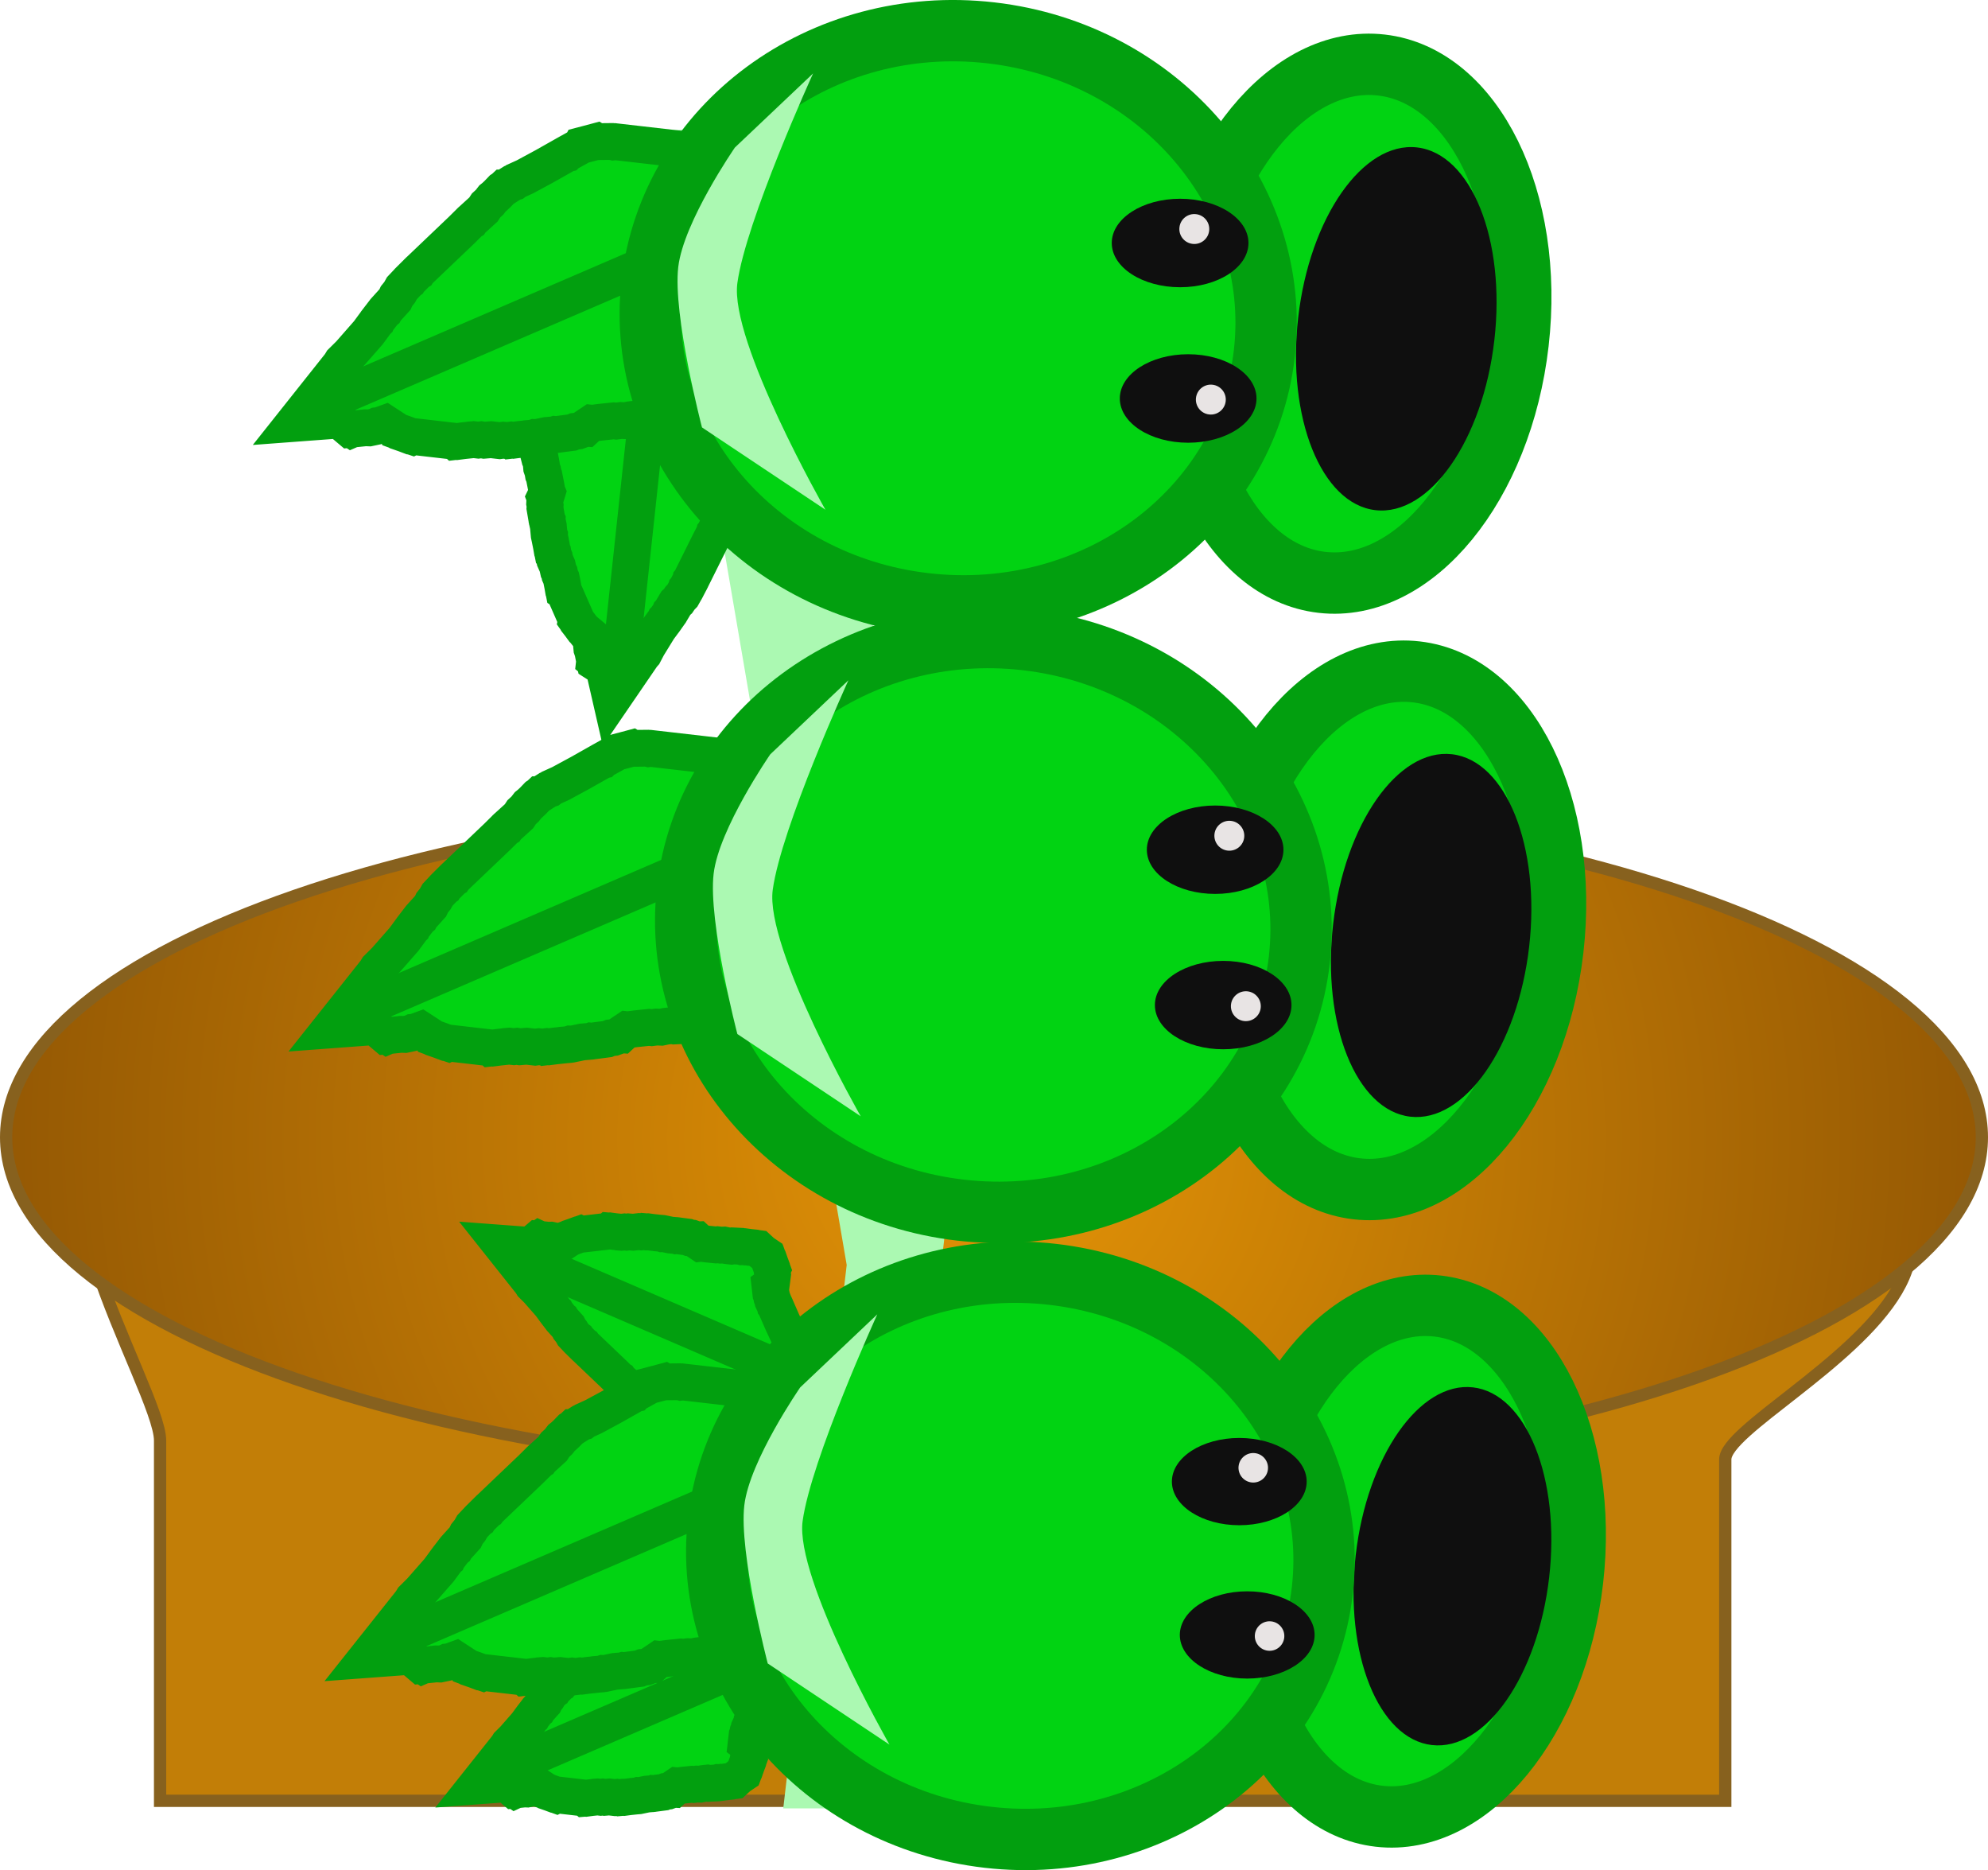 <svg version="1.1" xmlns="http://www.w3.org/2000/svg" xmlns:xlink="http://www.w3.org/1999/xlink" width="81.032" height="76.208" viewBox="0,0,81.032,76.208"><defs><radialGradient cx="240" cy="188.24" r="40.266" gradientUnits="userSpaceOnUse" id="color-1"><stop offset="0" stop-color="#e59406"/><stop offset="1" stop-color="#955904"/></radialGradient></defs><g transform="translate(-199.484,-141.896)"><g data-paper-data="{&quot;isPaintingLayer&quot;:true}" fill-rule="nonzero" stroke-linejoin="miter" stroke-miterlimit="10" stroke-dasharray="" stroke-dashoffset="0" style="mix-blend-mode: normal"><g stroke-width="0.5" stroke-linecap="butt"><path d="M206.009,215.279c0,0 0,-11.072 0,-14.685c0,-2.113 -6.629,-12.488 -1.046,-13.139c5.583,-0.651 30.354,-6.182 58.046,-1.546c27.692,4.636 6.798,13.109 6.798,15.458c0,3.638 0,13.912 0,13.912z" fill="#c27e07" stroke="#87611e"/><path d="M256.472,206.391c0,0.966 -1.307,0.966 -1.307,0.966l-0.632,-0.05c-0.432,0.097 -0.863,0.195 -1.295,0.292c-3.814,2.893 -15.969,5.028 -21.291,4.383c-3.277,-0.398 -6.395,-1.95 -9.726,-1.92c0,0 -1.307,0 -1.307,-0.966c0,-0.966 1.307,-0.966 1.307,-0.966c3.567,0.025 6.667,1.508 10.145,1.945c4.916,0.617 15.895,-1.518 19.498,-4.119c0.614,-0.16 1.228,-0.321 1.843,-0.481l1.459,-0.05c0,0 1.307,0 1.307,0.966z" fill="#87611e" stroke="none"/><path d="M233.787,205.322c-1.169,0.432 -1.754,-0.432 -1.754,-0.432l-0.278,-0.522c-1.365,-1.237 -4.465,-0.117 -6.397,-0.103c0,0 -1.307,0 -1.307,-0.966c0,-0.966 1.307,-0.966 1.307,-0.966c3.215,0.029 5.512,-1.157 8.245,0.669l0.768,1.024c0,0 0.585,0.864 -0.585,1.296z" fill="#87611e" stroke="none"/><path d="M253.658,204.55c-1.169,0.432 -1.754,-0.432 -1.754,-0.432l0.233,-0.288c-4.06,-1 -6.256,-0.747 -9.843,1.047c0,0 -1.088,0.536 -1.813,-0.268c-0.725,-0.804 0.363,-1.34 0.363,-1.34c4.238,-2.063 7.295,-2.461 12.12,-1.272l1.279,1.257c0,0 0.585,0.864 -0.585,1.296z" fill="#87611e" stroke="none"/><path d="M280.266,188.24c0,7.69 -18.028,13.925 -40.266,13.925c-22.238,0 -40.266,-6.234 -40.266,-13.925c0,-7.69 18.028,-13.925 40.266,-13.925c22.238,0 40.266,6.234 40.266,13.925z" fill="url(#color-1)" stroke="#87611e"/></g><g><path d="M238.199,146.892l-3.233,19.558l3.071,25.377l-2.748,23.76h-3.879l2.586,-22.144l-7.92,-46.228z" fill="#abf9b2" stroke="none" stroke-width="0" stroke-linecap="round"/><g><g stroke="#029f0f" stroke-width="1.5"><path d="M230.513,174.148c-0.01,0.087 -0.029,0.171 -0.056,0.25l0.043,0.016l0.177,0.414l0.24,0.258l-0.016,0.265l0.082,0.192l-0.014,0.019l0.08,0.157l-0.13,0.375l-0.035,0.306l-0.053,0.14l-0.017,0.149l-0.061,0.162l-0.063,0.551l0.006,0.012l-0.011,0.033l-0.004,0.034l-0.098,0.262l-0.092,0.265l-0.019,0.028l-0.012,0.033l-0.013,0.005l-0.005,0.008l-0.481,1.032l-0.422,0.963l-0.009,0.012l-0.003,0.014l-0.126,0.27l-0.004,0.037l-0.069,0.183l-0.037,0.192l-0.021,0.045l-0.055,0.475l0.077,0.056l0.082,0.623l-0.036,0.31l0.006,0.012l-0.011,0.033l-0.004,0.034l-0.098,0.262l-0.092,0.265l-0.019,0.028l-0.012,0.033l-0.013,0.005l-0.052,0.08l-0.073,0.068l-0.01,0.06l-0.2,0.135l-0.177,0.164l-0.061,-0.004l-0.082,0.056l-0.09,0.033l-0.008,0.011l-0.035,0.005l-0.032,0.012l-0.278,0.029l-0.278,0.036l-0.034,-0.004l-0.011,0.001l-0.042,0.009l-0.097,-0.004l-0.092,0.028l-0.476,0.024l-0.087,-0.017l-0.157,0.016l-0.11,0.014l-0.176,0.037l-0.196,-0.007l-0.194,0.025l-0.101,-0.012l-0.57,0.06l-0.305,0.04l-0.028,-0.003l-0.061,0.041l-0.177,0.164l-0.061,-0.004l-0.082,0.056l-0.165,0.06l-0.133,0.014l-0.125,0.049l-0.641,0.084l-0.03,-0.003l-0.028,0.01l-0.323,0.027l-0.411,0.086l-0.077,-0.003l-0.073,0.025l-0.236,0.02l-0.011,0.004l-0.278,0.029l-0.278,0.036l-0.034,-0.004l-0.035,0.004l-0.01,-0.009l-0.006,-0.001l-0.172,0.023l-0.149,-0.017l-0.149,0.02l-0.347,-0.04l-0.278,0.023l-0.12,-0.02l-0.12,0.016l-0.192,-0.022l-0.115,0.01l-0.011,0.004l-0.278,0.029l-0.278,0.036l-0.034,-0.004l-0.035,0.004l-0.01,-0.009l-1.711,-0.197l-0.012,0.006l-0.033,-0.011l-0.034,-0.004l-0.262,-0.098l-0.265,-0.092l-0.028,-0.019l-0.033,-0.012l-0.005,-0.013l-0.451,-0.294l-0.251,0.091l-0.087,0.009l-0.079,0.038l-0.243,0.051l-0.153,-0.006l-0.001,0l-0.533,0.056l-0.023,0.01l-0.009,-0.006l-0.06,0.006l-0.313,-0.265l-0.042,-0.016l-0.013,-0.031l-0.08,-0.068l-1.861,0.139l1.905,-2.398l0.067,-0.111l0.326,-0.324l0.755,-0.86l0.343,-0.467l0.01,-0.009l0.005,-0.012l0.278,-0.362l0.039,-0.031l0.023,-0.044l0.386,-0.427l0.067,-0.143l0.123,-0.152l0.096,-0.171l0.269,-0.285l0.016,-0.011l0.01,-0.017l0.356,-0.354l0.011,-0.006l0.007,-0.011l1.763,-1.681l0.348,-0.345l0.024,-0.014l0.015,-0.023l0.501,-0.455l0.106,-0.163l0.144,-0.133l0.119,-0.155l0.074,-0.059l0.124,-0.115l0.181,-0.189l0.068,-0.043l0.019,-0.018l0.008,0l0.329,-0.207l0.079,-0.026l0.065,-0.052l0.377,-0.171l0.794,-0.43l0.919,-0.519l0.005,-0.001l0.004,-0.004l0.552,-0.306l0.008,-0.015l0.318,-0.083l0.318,-0.085l0.015,0.009l0.589,-0.006l0.075,0.018l0.076,-0.01l3.426,0.394c0.206,0.024 0.395,0.098 0.554,0.208l0.034,0.013l0.007,0.017c0.333,0.252 0.527,0.668 0.476,1.112z" fill="#01d312" stroke-linecap="butt"/><path d="M229.996,176.219l-15.876,6.843" fill="none" stroke-linecap="round"/></g><g stroke-linecap="butt"><g><path d="M262.781,180.587c-0.668,5.817 -4.246,10.184 -7.99,9.753c-3.744,-0.43 -6.238,-5.495 -5.569,-11.312c0.668,-5.817 4.246,-10.184 7.99,-9.753c3.744,0.43 6.238,5.495 5.569,11.312z" fill="#01d312" stroke="#029f0f" stroke-width="2.5"/><path d="M261.813,180.475c-0.469,4.078 -2.637,7.179 -4.844,6.926c-2.206,-0.254 -3.615,-3.765 -3.146,-7.844c0.469,-4.078 2.637,-7.179 4.844,-6.926c2.206,0.254 3.615,3.765 3.146,7.844z" fill="#0f0f0f" stroke="none" stroke-width="0"/></g><path d="M252.444,181.02c-0.738,6.419 -6.918,10.98 -13.805,10.189c-6.887,-0.791 -11.871,-6.636 -11.134,-13.055c0.738,-6.419 6.918,-10.98 13.805,-10.189c6.887,0.791 11.871,6.636 11.134,13.055z" fill="#01d312" stroke="#029f0f" stroke-width="2.5"/><path d="M252.126,182.853c0,0.995 -1.246,1.801 -2.784,1.801c-1.537,0 -2.784,-0.806 -2.784,-1.801c0,-0.995 1.246,-1.801 2.784,-1.801c1.537,0 2.784,0.806 2.784,1.801z" fill="#0f0f0f" stroke="#498f82" stroke-width="0"/><path d="M249.66,182.829c0.038,-0.334 0.341,-0.574 0.675,-0.536c0.334,0.038 0.574,0.341 0.536,0.675c-0.038,0.334 -0.341,0.574 -0.675,0.536c-0.334,-0.038 -0.574,-0.341 -0.536,-0.675z" fill="#e8e4e4" stroke="none" stroke-width="0.5"/><path d="M251.798,176.522c0,0.995 -1.246,1.801 -2.784,1.801c-1.537,0 -2.784,-0.806 -2.784,-1.801c0,-0.995 1.246,-1.801 2.784,-1.801c1.537,0 2.784,0.806 2.784,1.801z" fill="#0f0f0f" stroke="#498f82" stroke-width="0"/><path d="M248.987,175.883c0.038,-0.334 0.341,-0.574 0.675,-0.536c0.334,0.038 0.574,0.341 0.536,0.675c-0.038,0.334 -0.341,0.574 -0.675,0.536c-0.334,-0.038 -0.574,-0.341 -0.536,-0.675z" fill="#e8e4e4" stroke="none" stroke-width="0.5"/><path d="M229.539,184.032c0,0 -1.196,-4.581 -0.967,-6.532c0.217,-1.841 2.308,-4.865 2.308,-4.865l3.185,-3.017c0,0 -2.739,6.004 -3.084,8.539c-0.323,2.371 3.587,9.228 3.587,9.228z" fill="#abf9b2" stroke="none" stroke-width="0"/></g></g><g><g data-paper-data="{&quot;index&quot;:null}" stroke="#029f0f" stroke-width="1.5"><path d="M227.404,156.028c0.3,-0.132 0.633,-0.085 0.881,0.093l0.013,0.001l0.016,0.021c0.112,0.088 0.204,0.204 0.266,0.343l1.016,2.312l0.009,0.056l0.029,0.049l0.123,0.413l0.009,0.008l0.009,0.241l0.011,0.241l-0.009,0.009l-0.095,0.452l-0.002,0.004l0,0.004l-0.165,0.755l-0.129,0.648l-0.038,0.301l-0.022,0.057l-0.001,0.061l-0.073,0.275l0.002,0.006l-0.008,0.017l-0.015,0.057l-0.093,0.168l-0.054,0.111l-0.025,0.065l-0.083,0.117l-0.062,0.129l-0.091,0.109l-0.21,0.449l-0.013,0.016l-0.005,0.02l-0.166,0.318l-0.795,1.597l-0.006,0.007l-0.002,0.009l-0.17,0.326l-0.01,0.011l-0.004,0.014l-0.141,0.25l-0.099,0.104l-0.08,0.119l-0.086,0.077l-0.215,0.362l-0.026,0.026l-0.013,0.034l-0.193,0.273l-0.007,0.006l-0.004,0.009l-0.252,0.341l-0.439,0.714l-0.156,0.298l-0.063,0.071l-1.266,1.851l-0.305,-1.332l-0.065,-0.041l-0.024,-0.003l-0.02,-0.026l-0.253,-0.162l-0.009,-0.043l-0.006,-0.005l0.002,-0.018l-0.076,-0.385l0,-0.001l-0.037,-0.106l-0.017,-0.181l0.01,-0.063l-0.012,-0.063l0.01,-0.195l-0.303,-0.252l-0.01,-0.001l-0.016,-0.02l-0.019,-0.016l-0.121,-0.165l-0.126,-0.162l-0.01,-0.023l-0.015,-0.021l0.002,-0.01l-0.507,-1.155l-0.008,-0.005l-0.005,-0.025l-0.01,-0.023l-0.035,-0.202l-0.04,-0.201l0,-0.009l-0.018,-0.083l-0.057,-0.129l-0.015,-0.088l-0.04,-0.08l-0.044,-0.2l-0.103,-0.234l-0.018,-0.108l-0.044,-0.101l-0.021,-0.125l-0.002,-0.004l-0.008,-0.005l-0.005,-0.025l-0.01,-0.023l-0.035,-0.202l-0.04,-0.201l0,-0.009l-0.037,-0.169l0.002,-0.056l-0.019,-0.053l-0.028,-0.306l-0.051,-0.232l0.001,-0.022l-0.009,-0.02l-0.08,-0.467l0.007,-0.098l-0.019,-0.096l0.006,-0.128l0.021,-0.07l-0.016,-0.042l0.077,-0.159l0.016,-0.052l-0.008,-0.019l-0.038,-0.222l-0.081,-0.412l-0.03,-0.068l-0.024,-0.141l-0.047,-0.135l-0.012,-0.131l-0.014,-0.08l-0.022,-0.113l-0.031,-0.057l-0.086,-0.338l-0,-0.071l-0.023,-0.067l-0.003,-0.031l-0.002,-0.008l-0.01,-0.023l-0.035,-0.202l-0.04,-0.201l0.001,-0.025l-0.004,-0.025l0.006,-0.008l0.003,-0.07l0.021,-0.07l-0.016,-0.042l0.077,-0.159l0.051,-0.169l0.04,-0.02l0.032,-0.066l0.045,-0.054l0.001,-0.01l0.02,-0.016l0.016,-0.019l0.165,-0.121l0.162,-0.126l0.023,-0.01l0.021,-0.015l0.01,0.002l0.209,-0.092l0.453,-0.077l0.056,0.042l0.321,-0.141l0.027,-0.025l0.127,-0.068l0.113,-0.088l0.025,-0.011l0.162,-0.146l0.009,-0.005l0.006,-0.009l0.583,-0.504l0.618,-0.56l0.004,-0.005l0.001,-0.01l0.02,-0.016l0.016,-0.019l0.165,-0.121l0.162,-0.126l0.023,-0.01l0.021,-0.015l0.01,0.002l0.372,-0.163l0.1,-0.078l0.101,-0.044l0.087,-0.067l0.207,-0.091l0.234,-0.172l0.127,0.022l0.01,-0.014l0.152,0.016l0.182,-0.068l0.233,0.112l0.328,0.035l0.021,0.027c0.05,-0.036 0.104,-0.067 0.163,-0.093z" data-paper-data="{&quot;index&quot;:null}" fill="#01d312" stroke-linecap="butt"/><path d="M226.067,156.838l-1.355,12.587" data-paper-data="{&quot;index&quot;:null}" fill="none" stroke-linecap="round"/></g><g><g stroke="#029f0f" stroke-width="1.5"><path d="M229.072,149.423c-0.01,0.087 -0.029,0.171 -0.056,0.251l0.043,0.016l0.177,0.414l0.24,0.259l-0.016,0.265l0.082,0.192l-0.014,0.019l0.08,0.157l-0.13,0.375l-0.035,0.306l-0.053,0.141l-0.017,0.149l-0.061,0.162l-0.063,0.551l0.006,0.012l-0.011,0.033l-0.004,0.034l-0.099,0.262l-0.092,0.265l-0.019,0.028l-0.012,0.033l-0.013,0.005l-0.005,0.008l-0.481,1.033l-0.422,0.964l-0.009,0.012l-0.003,0.014l-0.126,0.27l-0.004,0.037l-0.069,0.184l-0.037,0.192l-0.021,0.045l-0.055,0.475l0.077,0.057l0.082,0.623l-0.036,0.311l0.006,0.012l-0.011,0.033l-0.004,0.034l-0.099,0.262l-0.092,0.265l-0.019,0.028l-0.012,0.033l-0.013,0.005l-0.052,0.08l-0.073,0.068l-0.01,0.06l-0.2,0.135l-0.177,0.164l-0.061,-0.004l-0.083,0.056l-0.09,0.033l-0.008,0.011l-0.035,0.005l-0.032,0.012l-0.279,0.029l-0.278,0.036l-0.034,-0.004l-0.011,0.001l-0.042,0.009l-0.097,-0.004l-0.093,0.028l-0.477,0.024l-0.087,-0.017l-0.157,0.016l-0.11,0.014l-0.176,0.037l-0.196,-0.007l-0.194,0.026l-0.101,-0.012l-0.57,0.06l-0.305,0.04l-0.028,-0.003l-0.061,0.041l-0.177,0.164l-0.061,-0.004l-0.083,0.056l-0.165,0.06l-0.134,0.014l-0.125,0.049l-0.641,0.084l-0.03,-0.003l-0.028,0.01l-0.323,0.027l-0.411,0.086l-0.077,-0.003l-0.073,0.025l-0.236,0.02l-0.011,0.004l-0.279,0.029l-0.278,0.036l-0.034,-0.004l-0.035,0.004l-0.01,-0.009l-0.006,-0.001l-0.172,0.023l-0.149,-0.017l-0.149,0.02l-0.348,-0.04l-0.278,0.023l-0.12,-0.02l-0.12,0.016l-0.192,-0.022l-0.115,0.01l-0.011,0.004l-0.279,0.029l-0.278,0.036l-0.034,-0.004l-0.035,0.004l-0.01,-0.009l-1.712,-0.197l-0.012,0.006l-0.033,-0.011l-0.034,-0.004l-0.262,-0.099l-0.265,-0.092l-0.028,-0.019l-0.033,-0.012l-0.005,-0.013l-0.451,-0.294l-0.251,0.091l-0.087,0.009l-0.079,0.038l-0.243,0.051l-0.153,-0.006l-0.001,0l-0.534,0.056l-0.023,0.01l-0.009,-0.006l-0.06,0.006l-0.313,-0.265l-0.042,-0.016l-0.013,-0.031l-0.08,-0.068l-1.862,0.139l1.906,-2.4l0.067,-0.111l0.327,-0.324l0.755,-0.861l0.343,-0.467l0.01,-0.009l0.005,-0.012l0.279,-0.363l0.039,-0.031l0.023,-0.044l0.386,-0.427l0.067,-0.143l0.123,-0.152l0.096,-0.171l0.27,-0.285l0.016,-0.011l0.01,-0.017l0.356,-0.354l0.011,-0.006l0.007,-0.011l1.765,-1.683l0.348,-0.345l0.024,-0.014l0.015,-0.023l0.501,-0.456l0.106,-0.163l0.144,-0.133l0.119,-0.155l0.074,-0.059l0.124,-0.115l0.181,-0.189l0.068,-0.043l0.019,-0.018l0.008,0l0.329,-0.207l0.079,-0.026l0.065,-0.052l0.377,-0.171l0.795,-0.43l0.919,-0.519l0.005,-0.001l0.004,-0.004l0.552,-0.306l0.008,-0.015l0.319,-0.083l0.318,-0.085l0.015,0.009l0.589,-0.006l0.075,0.018l0.076,-0.01l3.429,0.394c0.207,0.024 0.395,0.098 0.555,0.208l0.034,0.013l0.007,0.017c0.333,0.252 0.528,0.668 0.477,1.113z" fill="#01d312" stroke-linecap="butt"/><path d="M228.554,151.495l-15.888,6.848" fill="none" stroke-linecap="round"/></g><g stroke-linecap="butt"><g><path d="M261.364,155.866c-0.669,5.821 -4.249,10.191 -7.996,9.761c-3.747,-0.431 -6.242,-5.499 -5.573,-11.32c0.669,-5.821 4.249,-10.191 7.996,-9.761c3.747,0.431 6.242,5.499 5.573,11.32z" fill="#01d312" stroke="#029f0f" stroke-width="2.5"/><path d="M260.395,155.754c-0.469,4.082 -2.639,7.185 -4.847,6.931c-2.208,-0.254 -3.618,-3.768 -3.149,-7.85c0.469,-4.082 2.639,-7.185 4.847,-6.931c2.208,0.254 3.618,3.768 3.149,7.85z" fill="#0f0f0f" stroke="none" stroke-width="0"/></g><path d="M251.019,156.3c-0.738,6.423 -6.924,10.989 -13.815,10.196c-6.892,-0.792 -11.88,-6.641 -11.142,-13.065c0.738,-6.423 6.924,-10.989 13.815,-10.196c6.892,0.792 11.88,6.641 11.142,13.065z" fill="#01d312" stroke="#029f0f" stroke-width="2.5"/><path d="M250.7,158.134c0,0.996 -1.247,1.803 -2.786,1.803c-1.539,0 -2.786,-0.807 -2.786,-1.803c0,-0.996 1.247,-1.803 2.786,-1.803c1.539,0 2.786,0.807 2.786,1.803z" fill="#0f0f0f" stroke="#498f82" stroke-width="0"/><path d="M248.233,158.11c0.038,-0.335 0.341,-0.575 0.675,-0.536c0.335,0.038 0.575,0.341 0.536,0.675c-0.038,0.335 -0.341,0.575 -0.675,0.536c-0.335,-0.038 -0.575,-0.341 -0.536,-0.675z" fill="#e8e4e4" stroke="none" stroke-width="0.5"/><path d="M250.372,151.798c0,0.996 -1.247,1.803 -2.786,1.803c-1.539,0 -2.786,-0.807 -2.786,-1.803c0,-0.996 1.247,-1.803 2.786,-1.803c1.539,0 2.786,0.807 2.786,1.803z" fill="#0f0f0f" stroke="#498f82" stroke-width="0"/><path d="M247.559,151.159c0.038,-0.335 0.341,-0.575 0.675,-0.536c0.335,0.038 0.575,0.341 0.536,0.675c-0.038,0.335 -0.341,0.575 -0.675,0.536c-0.335,-0.038 -0.575,-0.341 -0.536,-0.675z" fill="#e8e4e4" stroke="none" stroke-width="0.5"/><path d="M228.097,159.313c0,0 -1.197,-4.584 -0.967,-6.537c0.217,-1.843 2.309,-4.869 2.309,-4.869l3.187,-3.019c0,0 -2.741,6.008 -3.087,8.545c-0.324,2.372 3.59,9.235 3.59,9.235z" fill="#abf9b2" stroke="none" stroke-width="0"/></g></g></g><g><g data-paper-data="{&quot;index&quot;:null}" stroke="#029f0f" stroke-width="1.5"><path d="M231.744,199.118c0.034,0.3 -0.097,0.581 -0.322,0.751l-0.005,0.011l-0.023,0.009c-0.108,0.075 -0.235,0.125 -0.374,0.141l-2.313,0.266l-0.052,-0.007l-0.051,0.012l-0.397,-0.004l-0.01,0.006l-0.215,-0.057l-0.215,-0.056l-0.006,-0.01l-0.373,-0.206l-0.003,-0.002l-0.003,-0.001l-0.62,-0.35l-0.536,-0.29l-0.255,-0.116l-0.044,-0.035l-0.053,-0.017l-0.222,-0.139l-0.006,0l-0.013,-0.012l-0.046,-0.029l-0.122,-0.127l-0.084,-0.077l-0.05,-0.04l-0.081,-0.105l-0.097,-0.09l-0.072,-0.11l-0.338,-0.307l-0.01,-0.015l-0.016,-0.009l-0.235,-0.233l-1.191,-1.135l-0.005,-0.007l-0.007,-0.004l-0.241,-0.239l-0.007,-0.011l-0.011,-0.007l-0.182,-0.192l-0.065,-0.115l-0.083,-0.103l-0.045,-0.096l-0.26,-0.288l-0.016,-0.03l-0.026,-0.021l-0.188,-0.245l-0.004,-0.008l-0.007,-0.006l-0.232,-0.315l-0.509,-0.581l-0.22,-0.219l-0.045,-0.075l-1.286,-1.619l1.256,0.094l0.054,-0.046l0.009,-0.021l0.028,-0.011l0.211,-0.179l0.04,0.004l0.006,-0.004l0.015,0.007l0.36,0.038l0.001,0l0.103,-0.004l0.164,0.034l0.053,0.026l0.059,0.006l0.169,0.062l0.304,-0.199l0.004,-0.008l0.022,-0.008l0.019,-0.013l0.179,-0.062l0.177,-0.066l0.023,-0.003l0.022,-0.008l0.008,0.004l1.155,-0.133l0.007,-0.006l0.024,0.002l0.023,-0.003l0.187,0.025l0.188,0.02l0.008,0.003l0.078,0.006l0.129,-0.015l0.081,0.011l0.081,-0.013l0.188,0.016l0.235,-0.027l0.1,0.013l0.101,-0.012l0.116,0.015l0.004,-0l0.007,-0.006l0.023,0.002l0.023,-0.003l0.187,0.025l0.188,0.02l0.008,0.003l0.159,0.013l0.049,0.017l0.052,-0.002l0.277,0.058l0.218,0.018l0.019,0.006l0.02,-0.002l0.433,0.057l0.084,0.033l0.09,0.009l0.111,0.04l0.056,0.038l0.041,-0.002l0.12,0.111l0.041,0.028l0.019,-0.002l0.206,0.027l0.385,0.04l0.068,-0.008l0.131,0.017l0.132,-0.005l0.119,0.025l0.074,0.01l0.106,0.011l0.059,-0.012l0.322,0.016l0.062,0.019l0.065,-0.002l0.028,0.006l0.007,0.001l0.023,-0.003l0.187,0.025l0.188,0.02l0.022,0.008l0.023,0.003l0.005,0.007l0.061,0.022l0.056,0.038l0.041,-0.002l0.12,0.111l0.135,0.091l0.007,0.04l0.049,0.046l0.035,0.054l0.009,0.004l0.008,0.022l0.013,0.019l0.062,0.179l0.067,0.177l0.003,0.023l0.008,0.022l-0.004,0.008l0.024,0.21l-0.055,0.42l-0.052,0.038l0.037,0.321l0.014,0.031l0.025,0.13l0.047,0.124l0.003,0.025l0.085,0.182l0.002,0.01l0.006,0.008l0.285,0.651l0.325,0.697l0.003,0.005l0.008,0.004l0.008,0.022l0.013,0.019l0.062,0.179l0.067,0.177l0.003,0.023l0.008,0.022l-0.004,0.008l0.043,0.372l0.041,0.109l0.012,0.101l0.036,0.095l0.024,0.207l0.087,0.253l-0.054,0.106l0.009,0.013l-0.056,0.13l0.011,0.179l-0.162,0.174l-0.12,0.279l-0.029,0.011c0.018,0.054 0.031,0.11 0.038,0.169z" data-paper-data="{&quot;index&quot;:null}" fill="#01d312" stroke-linecap="butt"/><path d="M231.394,197.719l-10.719,-4.62" data-paper-data="{&quot;index&quot;:null}" fill="none" stroke-linecap="round"/></g><g stroke="#029f0f" stroke-width="1.5"><path d="M230.774,208.109c-0.007,0.059 -0.019,0.115 -0.038,0.169l0.029,0.011l0.12,0.279l0.162,0.174l-0.011,0.179l0.056,0.13l-0.009,0.013l0.054,0.106l-0.087,0.253l-0.024,0.207l-0.036,0.095l-0.012,0.101l-0.041,0.109l-0.043,0.372l0.004,0.008l-0.008,0.022l-0.003,0.023l-0.067,0.177l-0.062,0.179l-0.013,0.019l-0.008,0.022l-0.008,0.004l-0.003,0.005l-0.325,0.697l-0.285,0.651l-0.006,0.008l-0.002,0.01l-0.085,0.182l-0.003,0.025l-0.047,0.124l-0.025,0.13l-0.014,0.031l-0.037,0.321l0.052,0.038l0.055,0.42l-0.024,0.21l0.004,0.008l-0.008,0.022l-0.003,0.023l-0.067,0.177l-0.062,0.179l-0.013,0.019l-0.008,0.022l-0.009,0.004l-0.035,0.054l-0.049,0.046l-0.007,0.04l-0.135,0.091l-0.12,0.111l-0.041,-0.002l-0.056,0.038l-0.061,0.022l-0.005,0.007l-0.023,0.003l-0.022,0.008l-0.188,0.02l-0.187,0.025l-0.023,-0.003l-0.007,0.001l-0.028,0.006l-0.065,-0.002l-0.062,0.019l-0.322,0.016l-0.059,-0.012l-0.106,0.011l-0.074,0.01l-0.119,0.025l-0.132,-0.005l-0.131,0.017l-0.068,-0.008l-0.385,0.04l-0.206,0.027l-0.019,-0.002l-0.041,0.028l-0.12,0.111l-0.041,-0.002l-0.056,0.038l-0.111,0.04l-0.09,0.009l-0.084,0.033l-0.433,0.057l-0.02,-0.002l-0.019,0.006l-0.218,0.018l-0.277,0.058l-0.052,-0.002l-0.049,0.017l-0.159,0.013l-0.008,0.003l-0.188,0.02l-0.187,0.025l-0.023,-0.003l-0.023,0.002l-0.007,-0.006l-0.004,-0l-0.116,0.015l-0.101,-0.012l-0.1,0.013l-0.235,-0.027l-0.188,0.016l-0.081,-0.013l-0.081,0.011l-0.129,-0.015l-0.078,0.006l-0.008,0.003l-0.188,0.02l-0.187,0.025l-0.023,-0.003l-0.024,0.002l-0.007,-0.006l-1.155,-0.133l-0.008,0.004l-0.022,-0.008l-0.023,-0.003l-0.177,-0.066l-0.179,-0.062l-0.019,-0.013l-0.022,-0.008l-0.004,-0.008l-0.304,-0.199l-0.169,0.062l-0.059,0.006l-0.053,0.026l-0.164,0.034l-0.103,-0.004l-0.001,0l-0.36,0.038l-0.015,0.007l-0.006,-0.004l-0.04,0.004l-0.211,-0.179l-0.028,-0.011l-0.009,-0.021l-0.054,-0.046l-1.256,0.094l1.286,-1.619l0.045,-0.075l0.22,-0.219l0.509,-0.581l0.232,-0.315l0.007,-0.006l0.004,-0.008l0.188,-0.245l0.026,-0.021l0.016,-0.03l0.26,-0.288l0.045,-0.096l0.083,-0.103l0.065,-0.115l0.182,-0.192l0.011,-0.007l0.007,-0.011l0.241,-0.239l0.007,-0.004l0.005,-0.007l1.191,-1.135l0.235,-0.233l0.016,-0.009l0.01,-0.015l0.338,-0.307l0.072,-0.11l0.097,-0.09l0.081,-0.105l0.05,-0.04l0.084,-0.077l0.122,-0.127l0.046,-0.029l0.013,-0.012l0.006,0l0.222,-0.139l0.053,-0.017l0.044,-0.035l0.255,-0.116l0.536,-0.29l0.62,-0.35l0.003,-0.001l0.003,-0.002l0.373,-0.206l0.006,-0.01l0.215,-0.056l0.215,-0.057l0.01,0.006l0.397,-0.004l0.051,0.012l0.052,-0.007l2.313,0.266c0.139,0.016 0.266,0.066 0.374,0.141l0.023,0.009l0.005,0.011c0.225,0.17 0.356,0.451 0.322,0.751z" data-paper-data="{&quot;index&quot;:null}" fill="#01d312" stroke-linecap="butt"/><path d="M219.705,214.127l10.719,-4.62" data-paper-data="{&quot;index&quot;:null}" fill="none" stroke-linecap="round"/></g><g><g stroke="#029f0f" stroke-width="1.5"><path d="M231.738,199.928c-0.01,0.086 -0.029,0.168 -0.055,0.247l0.042,0.016l0.175,0.408l0.237,0.255l-0.015,0.261l0.081,0.19l-0.014,0.019l0.079,0.155l-0.128,0.37l-0.035,0.302l-0.052,0.139l-0.017,0.147l-0.06,0.16l-0.062,0.543l0.006,0.012l-0.011,0.033l-0.004,0.033l-0.097,0.259l-0.09,0.261l-0.018,0.028l-0.012,0.032l-0.012,0.005l-0.005,0.008l-0.475,1.018l-0.417,0.951l-0.009,0.011l-0.003,0.014l-0.124,0.267l-0.004,0.037l-0.068,0.181l-0.037,0.19l-0.021,0.045l-0.054,0.469l0.076,0.056l0.081,0.615l-0.035,0.306l0.006,0.012l-0.011,0.033l-0.004,0.033l-0.097,0.259l-0.09,0.261l-0.018,0.028l-0.012,0.032l-0.012,0.005l-0.052,0.079l-0.072,0.067l-0.01,0.059l-0.198,0.133l-0.175,0.162l-0.06,-0.004l-0.081,0.055l-0.089,0.032l-0.008,0.011l-0.034,0.004l-0.031,0.011l-0.275,0.029l-0.274,0.036l-0.033,-0.004l-0.01,0.001l-0.041,0.009l-0.095,-0.004l-0.091,0.028l-0.47,0.024l-0.086,-0.017l-0.154,0.016l-0.109,0.014l-0.174,0.037l-0.193,-0.007l-0.192,0.025l-0.099,-0.011l-0.562,0.059l-0.301,0.039l-0.027,-0.003l-0.06,0.041l-0.175,0.162l-0.06,-0.004l-0.081,0.055l-0.163,0.059l-0.132,0.014l-0.123,0.049l-0.632,0.083l-0.029,-0.003l-0.028,0.009l-0.318,0.026l-0.405,0.085l-0.076,-0.003l-0.072,0.024l-0.233,0.019l-0.011,0.004l-0.275,0.029l-0.274,0.036l-0.033,-0.004l-0.034,0.004l-0.01,-0.009l-0.006,-0.001l-0.169,0.022l-0.147,-0.017l-0.147,0.019l-0.343,-0.039l-0.274,0.023l-0.118,-0.019l-0.119,0.016l-0.189,-0.022l-0.114,0.009l-0.011,0.004l-0.275,0.029l-0.274,0.036l-0.033,-0.004l-0.034,0.004l-0.01,-0.009l-1.688,-0.194l-0.012,0.006l-0.033,-0.011l-0.033,-0.004l-0.259,-0.097l-0.261,-0.09l-0.028,-0.018l-0.032,-0.012l-0.005,-0.012l-0.445,-0.29l-0.248,0.09l-0.086,0.009l-0.078,0.038l-0.239,0.05l-0.151,-0.006l-0.001,0l-0.526,0.055l-0.023,0.01l-0.009,-0.006l-0.059,0.006l-0.309,-0.262l-0.041,-0.015l-0.013,-0.03l-0.079,-0.067l-1.836,0.137l1.88,-2.366l0.066,-0.109l0.322,-0.32l0.745,-0.849l0.338,-0.461l0.01,-0.008l0.005,-0.012l0.275,-0.358l0.038,-0.03l0.023,-0.043l0.381,-0.421l0.066,-0.141l0.122,-0.15l0.095,-0.168l0.266,-0.281l0.016,-0.01l0.01,-0.017l0.352,-0.349l0.011,-0.006l0.007,-0.01l1.74,-1.659l0.343,-0.34l0.023,-0.014l0.015,-0.023l0.494,-0.449l0.105,-0.161l0.142,-0.131l0.118,-0.153l0.073,-0.058l0.122,-0.113l0.179,-0.186l0.068,-0.042l0.019,-0.018l0.008,0l0.325,-0.204l0.078,-0.025l0.064,-0.051l0.372,-0.169l0.784,-0.424l0.907,-0.512l0.005,-0.001l0.004,-0.004l0.545,-0.302l0.008,-0.015l0.314,-0.082l0.314,-0.084l0.015,0.009l0.581,-0.006l0.074,0.018l0.075,-0.01l3.381,0.389c0.204,0.023 0.39,0.096 0.547,0.206l0.033,0.012l0.007,0.017c0.328,0.248 0.52,0.659 0.47,1.097z" fill="#01d312" stroke-linecap="butt"/><path d="M231.227,201.971l-15.669,6.753" fill="none" stroke-linecap="round"/></g><g stroke-linecap="butt"><g><path d="M263.585,206.282c-0.66,5.741 -4.19,10.051 -7.886,9.626c-3.695,-0.425 -6.156,-5.423 -5.496,-11.164c0.66,-5.741 4.19,-10.051 7.886,-9.626c3.695,0.425 6.156,5.423 5.496,11.164z" fill="#01d312" stroke="#029f0f" stroke-width="2.5"/><path d="M262.629,206.172c-0.463,4.025 -2.603,7.085 -4.78,6.835c-2.178,-0.25 -3.568,-3.716 -3.105,-7.741c0.463,-4.025 2.603,-7.085 4.78,-6.835c2.178,0.25 3.568,3.716 3.105,7.741z" fill="#0f0f0f" stroke="none" stroke-width="0"/></g><path d="M253.382,206.71c-0.728,6.335 -6.828,10.837 -13.625,10.056c-6.797,-0.781 -11.716,-6.55 -10.988,-12.884c0.728,-6.335 6.828,-10.837 13.625,-10.056c6.797,0.781 11.716,6.55 10.988,12.884z" fill="#01d312" stroke="#029f0f" stroke-width="2.5"/><path d="M253.068,208.52c0,0.982 -1.23,1.778 -2.747,1.778c-1.517,0 -2.747,-0.796 -2.747,-1.778c0,-0.982 1.23,-1.778 2.747,-1.778c1.517,0 2.747,0.796 2.747,1.778z" fill="#0f0f0f" stroke="#498f82" stroke-width="0"/><path d="M250.635,208.496c0.038,-0.33 0.336,-0.567 0.666,-0.529c0.33,0.038 0.567,0.336 0.529,0.666c-0.038,0.33 -0.336,0.567 -0.666,0.529c-0.33,-0.038 -0.567,-0.336 -0.529,-0.666z" fill="#e8e4e4" stroke="none" stroke-width="0.5"/><path d="M252.745,202.271c0,0.982 -1.23,1.778 -2.747,1.778c-1.517,0 -2.747,-0.796 -2.747,-1.778c0,-0.982 1.23,-1.778 2.747,-1.778c1.517,0 2.747,0.796 2.747,1.778z" fill="#0f0f0f" stroke="#498f82" stroke-width="0"/><path d="M249.97,201.64c0.038,-0.33 0.336,-0.567 0.666,-0.529c0.33,0.038 0.567,0.336 0.529,0.666c-0.038,0.33 -0.336,0.567 -0.666,0.529c-0.33,-0.038 -0.567,-0.336 -0.529,-0.666z" fill="#e8e4e4" stroke="none" stroke-width="0.5"/><path d="M230.777,209.682c0,0 -1.181,-4.521 -0.954,-6.447c0.214,-1.817 2.277,-4.802 2.277,-4.802l3.143,-2.978c0,0 -2.703,5.926 -3.044,8.427c-0.319,2.34 3.54,9.107 3.54,9.107z" fill="#abf9b2" stroke="none" stroke-width="0"/></g></g></g></g></g></g></svg>